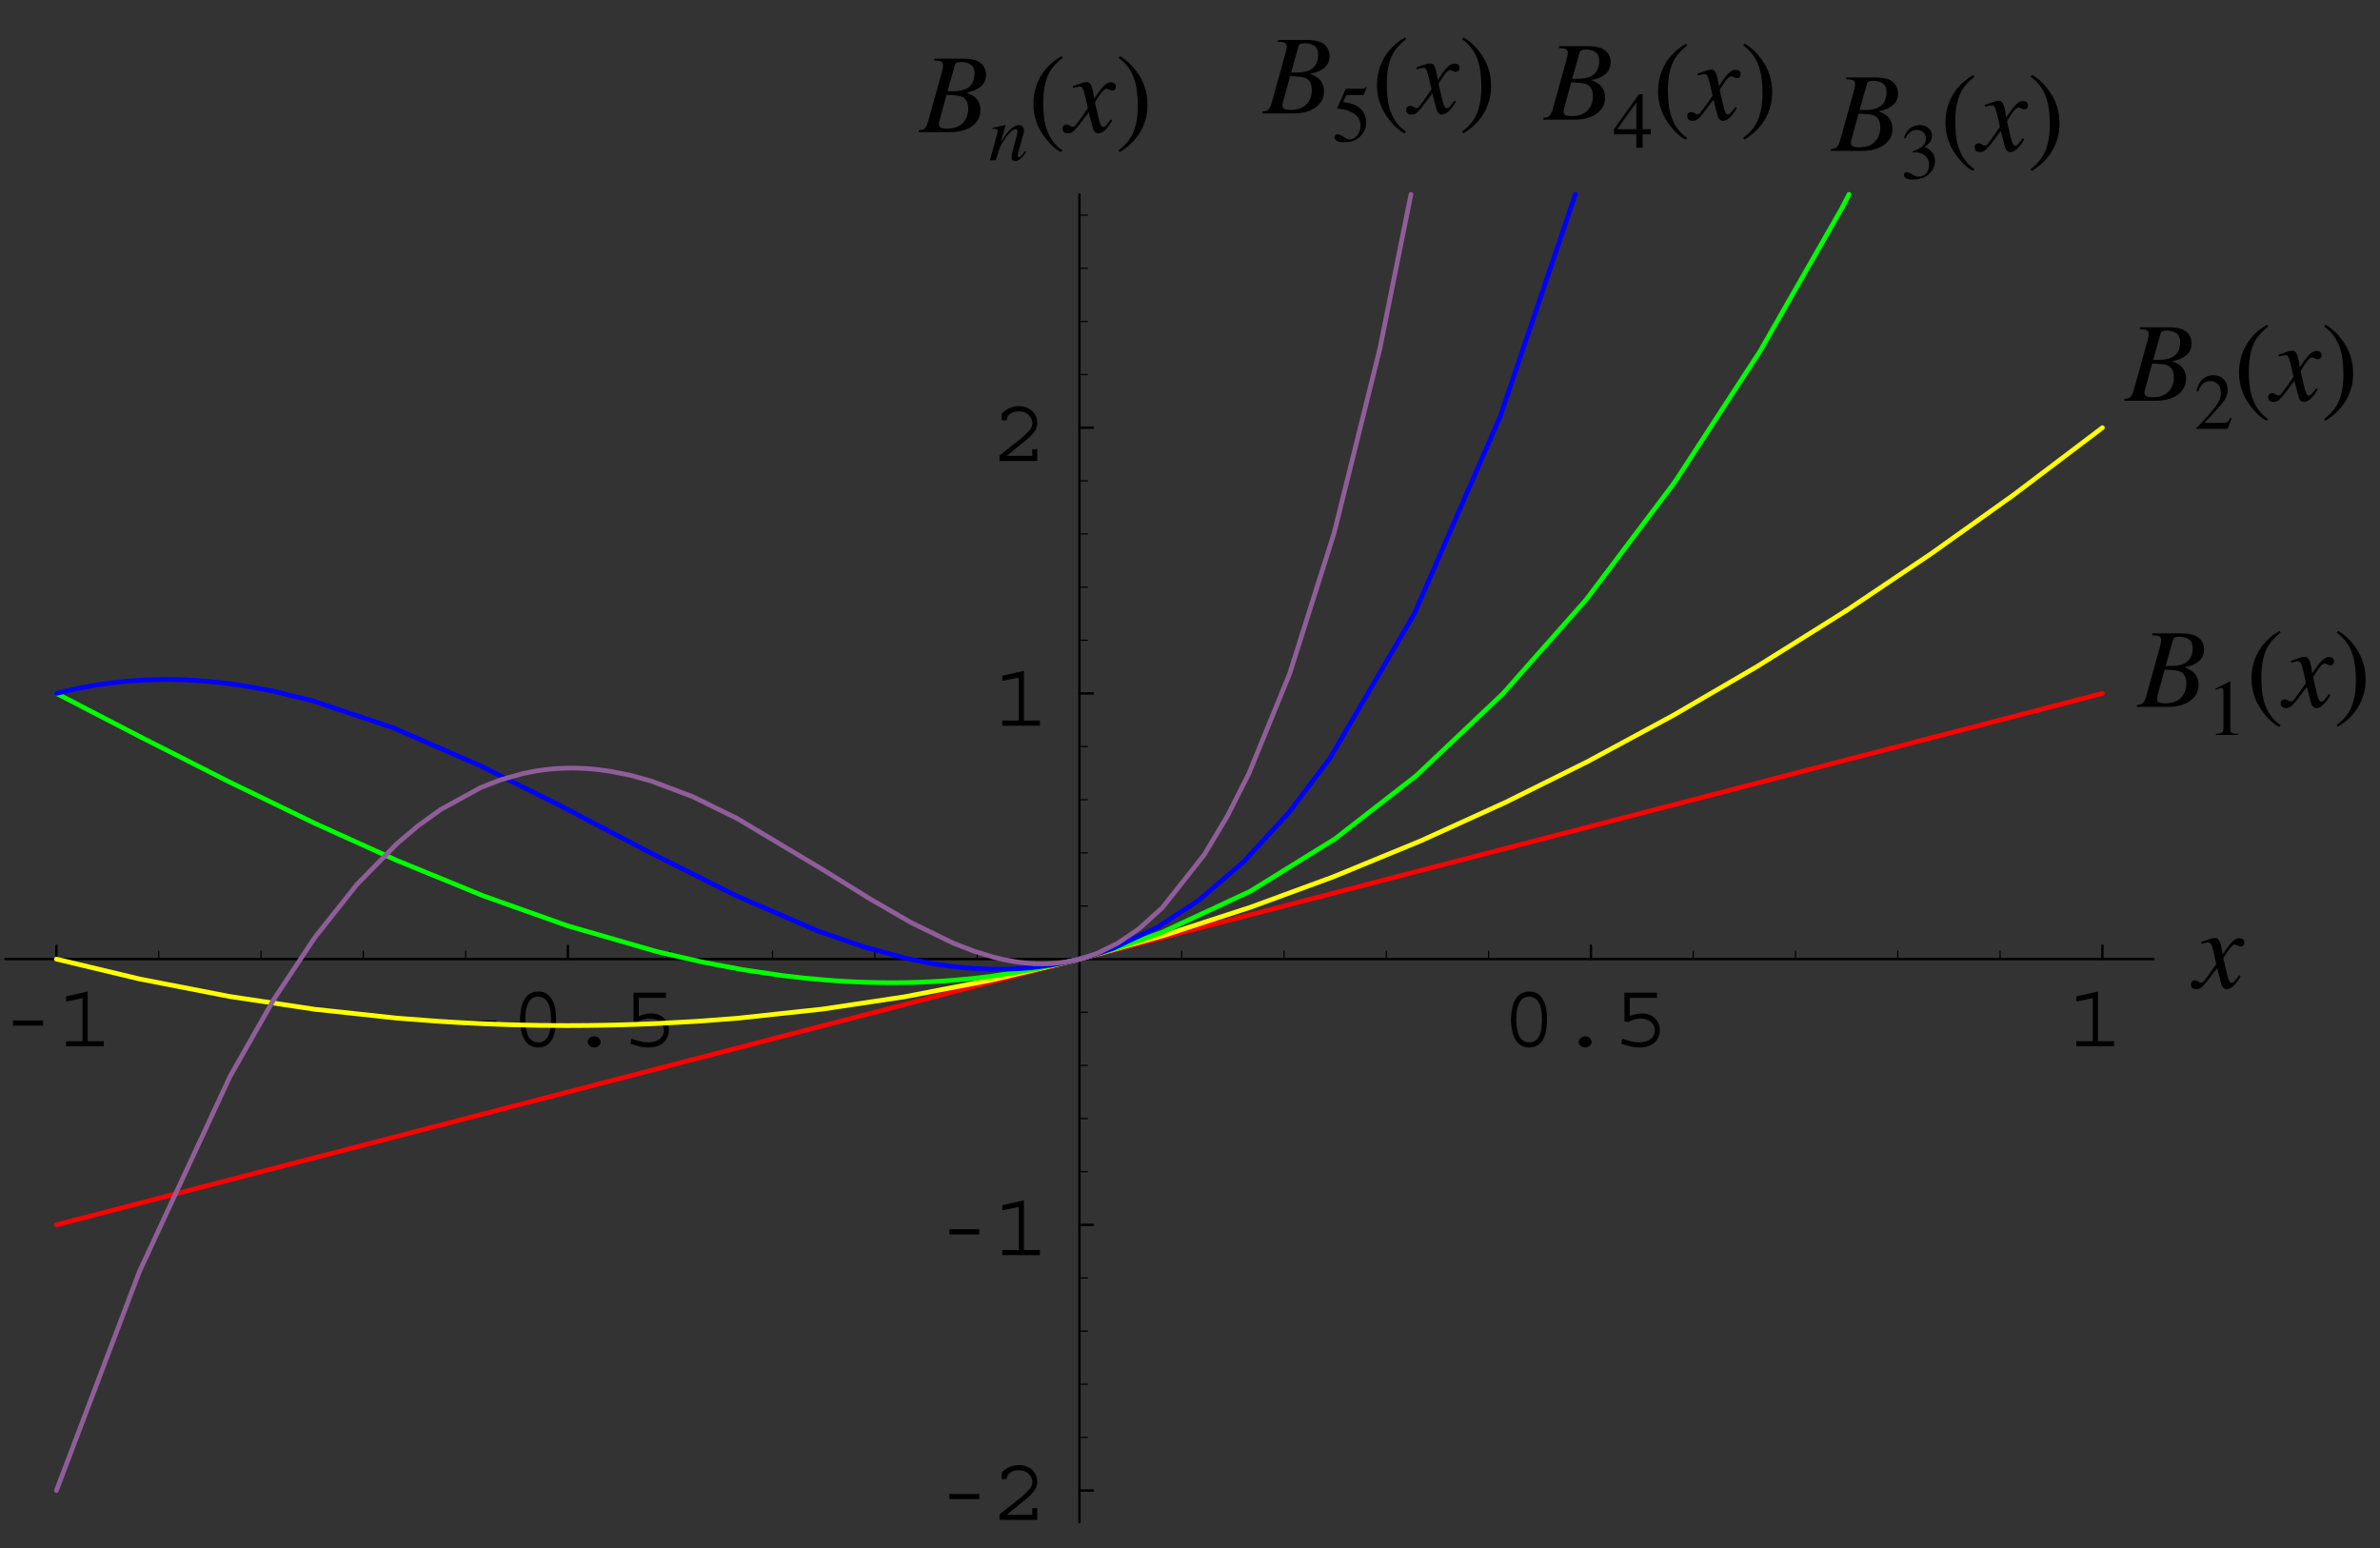 <?xml version="1.0" encoding="UTF-8"?>
<svg xmlns="http://www.w3.org/2000/svg" xmlns:xlink="http://www.w3.org/1999/xlink" width="253.06" height="164.59" viewBox="0 0 253.06 164.59">
<rect x="0" y="0" width="253.06" height="164.59" fill="#333333" stroke="none"/>
<defs>
<g>
<g id="glyph-0-0">
</g>
<g id="glyph-0-1">
<path d="M 4.578 -2.203 L 4.578 -2.75 L 1.391 -2.75 L 1.391 -2.203 Z M 4.578 -2.203 "/>
</g>
<g id="glyph-0-2">
<path d="M 5.047 0 L 5.047 -0.547 L 3.344 -0.547 L 3.344 -5.828 L 1.047 -5.312 L 1.047 -4.766 L 2.797 -5.125 L 2.797 -0.547 L 1.047 -0.547 L 1.047 0 Z M 5.047 0 "/>
</g>
<g id="glyph-0-3">
<path d="M 4.938 -2.969 C 4.938 -3.422 4.906 -4.312 4.516 -4.953 C 4.172 -5.547 3.734 -5.828 3.062 -5.828 C 2.859 -5.828 2.656 -5.797 2.484 -5.734 C 1.656 -5.5 1.297 -4.578 1.188 -3.766 C 1.141 -3.453 1.109 -3.016 1.109 -2.875 C 1.109 -1.922 1.312 0.125 3.031 0.125 C 4.875 0.125 4.938 -2.031 4.938 -2.969 Z M 4.406 -2.938 L 4.406 -2.844 C 4.406 -1.828 4.234 -0.422 3.062 -0.422 C 2.188 -0.422 1.906 -1.172 1.859 -1.422 C 1.734 -1.875 1.672 -2.375 1.672 -2.875 C 1.672 -4.016 1.938 -5.281 3.031 -5.281 C 3.469 -5.281 3.859 -5.047 4.062 -4.656 C 4.344 -4.141 4.391 -3.531 4.406 -2.938 Z M 4.406 -2.938 "/>
</g>
<g id="glyph-0-4">
<path d="M 3.703 -0.453 C 3.703 -0.766 3.422 -1.062 3.031 -1.062 C 2.656 -1.062 2.328 -0.797 2.328 -0.469 C 2.328 -0.172 2.625 0.125 3.047 0.125 C 3.359 0.125 3.703 -0.125 3.703 -0.453 Z M 3.703 -0.453 "/>
</g>
<g id="glyph-0-5">
<path d="M 4.984 -1.703 C 4.984 -2.641 4.312 -3.5 3.078 -3.5 C 2.609 -3.5 2.141 -3.375 1.781 -3.203 L 1.781 -5.156 L 4.672 -5.156 L 4.672 -5.703 L 1.219 -5.703 L 1.219 -2.656 L 1.609 -2.578 C 2.25 -2.953 2.766 -2.953 2.922 -2.953 C 3.906 -2.953 4.453 -2.328 4.453 -1.688 C 4.453 -0.969 3.844 -0.422 2.781 -0.422 C 2.156 -0.422 1.562 -0.609 1 -0.812 L 0.891 -0.266 C 1.5 -0.062 2.156 0.125 2.828 0.125 C 4.531 0.125 4.984 -1.031 4.984 -1.703 Z M 4.984 -1.703 "/>
</g>
<g id="glyph-0-6">
<path d="M 4.766 0 L 4.766 -1.25 L 4.234 -1.25 L 4.234 -0.547 L 1.531 -0.547 L 3.234 -1.938 C 4.297 -2.797 4.766 -3.281 4.766 -4.062 C 4.766 -4.359 4.688 -4.656 4.562 -4.891 C 4.203 -5.547 3.453 -5.828 2.844 -5.828 C 2.109 -5.828 1.469 -5.547 0.984 -5.031 L 0.984 -4.328 L 1.516 -4.328 C 1.516 -5 2.234 -5.281 2.797 -5.281 C 3.562 -5.281 4.234 -4.812 4.234 -4 C 4.234 -3.859 4.203 -3.719 4.141 -3.578 C 4.031 -3.25 3.234 -2.547 2.984 -2.344 L 0.75 -0.594 L 0.75 0 Z M 4.766 0 "/>
</g>
<g id="glyph-1-0">
<path d="M 9.172 0 L 9.172 -7.797 L -0.109 -7.797 L -0.109 0 Z M 0.969 -1.078 L 0.969 -6.719 L 8.094 -6.719 L 8.094 -1.078 Z M 0.969 -1.078 "/>
</g>
<g id="glyph-1-1">
<path d="M 2.953 -4.344 L 3.734 -7.109 C 3.766 -7.25 3.828 -7.328 3.922 -7.375 C 4 -7.422 4.188 -7.453 4.453 -7.453 C 4.859 -7.453 5.188 -7.344 5.438 -7.172 C 5.688 -6.984 5.828 -6.672 5.828 -6.234 C 5.828 -5.438 5.516 -4.906 4.938 -4.609 C 4.594 -4.438 4.109 -4.344 3.484 -4.344 Z M 2.875 -0.375 C 2.625 -0.375 2.453 -0.406 2.328 -0.438 C 2.125 -0.516 2.031 -0.656 2.031 -0.875 C 2.031 -0.938 2.047 -0.984 2.062 -1.047 C 2.062 -1.109 2.078 -1.188 2.109 -1.25 L 2.844 -3.953 C 3.688 -3.938 4.234 -3.875 4.5 -3.75 C 4.938 -3.562 5.156 -3.125 5.156 -2.484 C 5.156 -1.906 4.969 -1.406 4.609 -1 C 4.234 -0.578 3.656 -0.375 2.875 -0.375 Z M -0.109 0 L 3.203 0 C 4.203 0 5.016 -0.219 5.578 -0.656 C 6.172 -1.094 6.453 -1.656 6.453 -2.312 C 6.453 -2.875 6.281 -3.344 5.906 -3.688 C 5.688 -3.875 5.375 -4.047 4.969 -4.203 C 5.5 -4.312 5.922 -4.453 6.219 -4.656 C 6.766 -4.984 7.047 -5.469 7.047 -6.078 C 7.047 -6.797 6.703 -7.312 6.031 -7.609 C 5.625 -7.734 5.156 -7.812 4.641 -7.812 L 1.547 -7.812 L 1.547 -7.609 C 1.906 -7.609 2.156 -7.562 2.281 -7.5 C 2.422 -7.406 2.484 -7.281 2.484 -7.078 C 2.484 -7 2.469 -6.859 2.422 -6.688 C 2.406 -6.594 2.375 -6.5 2.344 -6.359 L 0.875 -1.078 C 0.766 -0.703 0.641 -0.469 0.469 -0.344 C 0.375 -0.266 0.172 -0.219 -0.109 -0.188 Z M -0.109 0 "/>
</g>
<g id="glyph-1-2">
<path d="M -0.328 -0.391 C -0.328 -0.281 -0.312 -0.172 -0.266 -0.094 C -0.172 0.062 0 0.125 0.25 0.125 C 0.438 0.125 0.594 0.078 0.719 -0.016 C 0.844 -0.094 1.031 -0.281 1.25 -0.547 L 2.453 -2.109 L 2.828 -0.688 C 2.875 -0.438 2.938 -0.25 3.016 -0.141 C 3.125 0.031 3.281 0.125 3.469 0.125 C 3.781 0.125 4.094 -0.078 4.438 -0.484 C 4.609 -0.688 4.797 -0.953 4.953 -1.25 L 4.797 -1.344 C 4.578 -1.047 4.406 -0.844 4.297 -0.734 C 4.203 -0.609 4.094 -0.547 3.984 -0.547 C 3.875 -0.547 3.766 -0.656 3.688 -0.859 C 3.625 -0.984 3.562 -1.219 3.484 -1.547 C 3.391 -1.906 3.328 -2.25 3.25 -2.562 C 3.172 -2.891 3.125 -3.078 3.125 -3.141 C 3.125 -3.203 3.297 -3.484 3.609 -3.938 C 3.922 -4.391 4.156 -4.609 4.344 -4.609 C 4.344 -4.609 4.391 -4.609 4.422 -4.594 C 4.453 -4.578 4.5 -4.562 4.547 -4.547 L 4.703 -4.484 C 4.75 -4.453 4.781 -4.453 4.812 -4.438 C 4.859 -4.422 4.906 -4.422 4.953 -4.422 C 5.062 -4.422 5.156 -4.453 5.234 -4.531 C 5.312 -4.609 5.344 -4.703 5.344 -4.844 C 5.344 -5.031 5.266 -5.156 5.109 -5.234 C 5.047 -5.266 4.938 -5.297 4.797 -5.297 C 4.656 -5.297 4.5 -5.25 4.344 -5.156 C 4.203 -5.062 4.031 -4.906 3.859 -4.703 C 3.656 -4.484 3.391 -4.094 3.031 -3.562 L 2.922 -4.234 C 2.828 -4.703 2.719 -5.016 2.594 -5.156 C 2.516 -5.266 2.391 -5.312 2.234 -5.312 C 2.125 -5.312 2.016 -5.297 1.859 -5.266 C 1.719 -5.219 1.562 -5.172 1.406 -5.109 L 0.75 -4.891 L 0.797 -4.703 C 0.922 -4.734 1.031 -4.75 1.141 -4.781 C 1.297 -4.812 1.406 -4.844 1.453 -4.844 C 1.609 -4.844 1.719 -4.797 1.781 -4.703 C 1.844 -4.609 1.906 -4.438 1.984 -4.156 C 2.062 -3.891 2.141 -3.562 2.219 -3.172 C 2.312 -2.781 2.359 -2.562 2.359 -2.547 C 1.859 -1.812 1.516 -1.344 1.375 -1.156 C 1.156 -0.859 1.031 -0.688 0.984 -0.641 C 0.922 -0.594 0.844 -0.578 0.75 -0.578 C 0.719 -0.578 0.688 -0.578 0.672 -0.578 C 0.641 -0.578 0.609 -0.594 0.578 -0.609 L 0.375 -0.734 C 0.328 -0.75 0.281 -0.781 0.234 -0.781 C 0.172 -0.797 0.141 -0.812 0.094 -0.812 C 0 -0.812 -0.094 -0.781 -0.188 -0.719 C -0.281 -0.656 -0.328 -0.547 -0.328 -0.391 Z M -0.328 -0.391 "/>
</g>
<g id="glyph-2-0">
<path d="M 5.938 0 L 5.938 -5.609 L 0.141 -5.609 L 0.141 0 Z M 0.906 -0.766 L 0.906 -4.844 L 5.172 -4.844 L 5.172 -0.766 Z M 0.906 -0.766 "/>
</g>
<g id="glyph-2-1">
<path d="M 2.5 -5.688 L 2.453 -5.688 L 0.938 -4.906 L 0.938 -4.797 C 1.047 -4.828 1.141 -4.875 1.266 -4.922 C 1.375 -4.969 1.469 -4.984 1.547 -4.984 C 1.656 -4.984 1.719 -4.953 1.75 -4.875 C 1.781 -4.812 1.797 -4.703 1.797 -4.578 L 1.797 -0.75 C 1.797 -0.5 1.75 -0.344 1.656 -0.266 C 1.547 -0.188 1.328 -0.141 1 -0.125 L 1 0 L 3.328 0 L 3.328 -0.125 C 3.016 -0.125 2.797 -0.156 2.688 -0.219 C 2.578 -0.281 2.531 -0.422 2.531 -0.625 L 2.531 -5.609 C 2.531 -5.625 2.531 -5.656 2.531 -5.656 C 2.531 -5.656 2.516 -5.672 2.5 -5.688 Z M 2.5 -5.688 "/>
</g>
<g id="glyph-2-2">
<path d="M 0.25 0 L 3.562 0 L 4.016 -1.156 L 3.906 -1.203 C 3.766 -0.953 3.656 -0.797 3.547 -0.734 C 3.438 -0.672 3.25 -0.641 2.984 -0.641 L 1.094 -0.641 C 2.125 -1.703 2.797 -2.453 3.109 -2.875 C 3.438 -3.297 3.578 -3.734 3.578 -4.188 C 3.578 -4.609 3.438 -4.969 3.156 -5.266 C 2.859 -5.562 2.484 -5.703 2.031 -5.703 C 1.641 -5.703 1.281 -5.578 0.969 -5.328 C 0.641 -5.078 0.391 -4.641 0.266 -4 L 0.438 -3.969 C 0.562 -4.281 0.688 -4.516 0.812 -4.672 C 1.047 -4.953 1.344 -5.078 1.734 -5.078 C 2.031 -5.078 2.297 -4.969 2.516 -4.766 C 2.734 -4.547 2.844 -4.234 2.844 -3.828 C 2.844 -3.359 2.672 -2.891 2.297 -2.391 C 1.953 -1.906 1.266 -1.141 0.25 -0.094 Z M 0.25 0 "/>
</g>
<g id="glyph-2-3">
<path d="M 0.656 -0.719 C 0.547 -0.719 0.469 -0.688 0.438 -0.625 C 0.391 -0.562 0.359 -0.484 0.359 -0.422 C 0.359 -0.297 0.438 -0.188 0.562 -0.094 C 0.703 0.016 0.953 0.062 1.281 0.062 C 2.047 0.062 2.641 -0.141 3.047 -0.547 C 3.469 -0.938 3.672 -1.391 3.672 -1.922 C 3.672 -2.359 3.516 -2.734 3.203 -3.016 C 3.047 -3.172 2.844 -3.297 2.578 -3.406 C 2.797 -3.578 2.969 -3.703 3.078 -3.844 C 3.266 -4.062 3.359 -4.312 3.359 -4.578 C 3.359 -4.891 3.25 -5.156 3.016 -5.391 C 2.781 -5.609 2.453 -5.734 2.047 -5.734 C 1.641 -5.734 1.297 -5.609 0.984 -5.359 C 0.688 -5.109 0.484 -4.766 0.375 -4.359 L 0.516 -4.312 C 0.656 -4.578 0.781 -4.766 0.922 -4.875 C 1.141 -5.109 1.422 -5.219 1.719 -5.219 C 1.969 -5.219 2.203 -5.141 2.406 -4.984 C 2.594 -4.828 2.703 -4.594 2.703 -4.297 C 2.703 -3.953 2.578 -3.688 2.328 -3.469 C 2.062 -3.266 1.719 -3.078 1.281 -2.922 L 1.281 -2.812 C 1.328 -2.812 1.375 -2.828 1.406 -2.828 C 1.438 -2.828 1.469 -2.828 1.5 -2.828 C 2.125 -2.828 2.562 -2.641 2.812 -2.266 C 2.969 -2.047 3.047 -1.781 3.047 -1.484 C 3.047 -1.172 2.953 -0.891 2.766 -0.641 C 2.562 -0.375 2.281 -0.25 1.891 -0.25 C 1.719 -0.25 1.5 -0.328 1.25 -0.484 C 1 -0.641 0.797 -0.719 0.656 -0.719 Z M 0.656 -0.719 "/>
</g>
<g id="glyph-2-4">
<path d="M 2.469 -1.969 L 0.438 -1.969 L 2.469 -4.812 Z M 0.094 -1.969 L 0.094 -1.422 L 2.469 -1.422 L 2.469 0 L 3.141 0 L 3.141 -1.422 L 4 -1.422 L 4 -1.969 L 3.141 -1.969 L 3.141 -5.688 L 2.734 -5.688 Z M 0.094 -1.969 "/>
</g>
<g id="glyph-2-5">
<path d="M 0.641 -0.766 C 0.516 -0.766 0.422 -0.734 0.359 -0.672 C 0.312 -0.609 0.266 -0.531 0.266 -0.453 C 0.266 -0.234 0.406 -0.078 0.688 0.016 C 0.844 0.062 1.062 0.078 1.344 0.078 C 2 0.078 2.562 -0.125 2.984 -0.531 C 3.422 -0.938 3.641 -1.438 3.641 -2.047 C 3.641 -2.328 3.594 -2.578 3.484 -2.812 C 3.391 -3.062 3.234 -3.281 3.047 -3.484 C 2.797 -3.703 2.516 -3.875 2.172 -3.984 C 1.969 -4.062 1.641 -4.125 1.172 -4.203 L 1.531 -4.938 L 3.141 -4.938 C 3.188 -4.938 3.25 -4.953 3.297 -4.953 C 3.344 -4.953 3.375 -4.969 3.391 -5 L 3.703 -5.766 L 3.641 -5.828 C 3.562 -5.734 3.5 -5.688 3.453 -5.656 C 3.391 -5.625 3.328 -5.609 3.25 -5.609 L 1.469 -5.609 L 0.578 -3.625 C 0.562 -3.609 0.562 -3.594 0.562 -3.578 C 0.547 -3.562 0.547 -3.547 0.547 -3.516 C 0.562 -3.5 0.578 -3.484 0.594 -3.484 C 0.625 -3.469 0.656 -3.469 0.719 -3.469 C 1.078 -3.469 1.469 -3.391 1.891 -3.203 C 2.656 -2.891 3.031 -2.391 3.031 -1.672 C 3.031 -1.266 2.906 -0.922 2.672 -0.641 C 2.438 -0.359 2.156 -0.219 1.844 -0.219 C 1.703 -0.219 1.5 -0.312 1.25 -0.484 C 1 -0.672 0.797 -0.766 0.641 -0.766 Z M 0.641 -0.766 "/>
</g>
<g id="glyph-3-0">
<path d="M 8.375 0 L 8.375 -7.922 L 0.188 -7.922 L 0.188 0 Z M 1.281 -1.094 L 1.281 -6.844 L 7.297 -6.844 L 7.297 -1.094 Z M 1.281 -1.094 "/>
</g>
<g id="glyph-3-1">
<path d="M 0.547 -3 C 0.547 -1.594 1.016 -0.328 1.938 0.781 C 2.484 1.453 3 1.906 3.484 2.125 L 3.641 1.938 C 2.766 1.359 2.172 0.5 1.859 -0.641 C 1.672 -1.297 1.594 -2.141 1.594 -3.156 C 1.594 -4.516 1.828 -5.625 2.297 -6.438 C 2.562 -6.906 3.016 -7.391 3.641 -7.891 L 3.531 -8.078 C 2.844 -7.703 2.266 -7.203 1.75 -6.578 C 0.953 -5.547 0.547 -4.344 0.547 -3 Z M 0.547 -3 "/>
</g>
<g id="glyph-3-2">
<path d="M 3.391 -2.938 C 3.391 -4.266 2.984 -5.469 2.172 -6.531 C 1.656 -7.219 1.078 -7.734 0.469 -8.078 L 0.312 -7.891 C 1.141 -7.312 1.703 -6.531 2.016 -5.531 C 2.25 -4.812 2.359 -3.906 2.359 -2.797 C 2.359 -1.406 2.109 -0.297 1.625 0.531 C 1.344 1.016 0.906 1.484 0.312 1.938 L 0.422 2.125 C 0.641 2.016 0.938 1.812 1.266 1.547 C 1.781 1.109 2.203 0.656 2.5 0.172 C 2.797 -0.281 3.016 -0.781 3.172 -1.297 C 3.328 -1.812 3.391 -2.359 3.391 -2.938 Z M 3.391 -2.938 "/>
</g>
<g id="glyph-4-0">
<path d="M 6.5 0 L 6.5 -5.516 L -0.078 -5.516 L -0.078 0 Z M 0.688 -0.766 L 0.688 -4.766 L 5.734 -4.766 L 5.734 -0.766 Z M 0.688 -0.766 "/>
</g>
<g id="glyph-4-1">
<path d="M 0.781 0 C 0.969 -0.594 1.094 -1.016 1.172 -1.25 C 1.266 -1.469 1.375 -1.703 1.531 -1.938 C 1.719 -2.25 1.906 -2.516 2.094 -2.734 C 2.406 -3.109 2.672 -3.297 2.875 -3.297 C 2.969 -3.297 3.016 -3.266 3.047 -3.219 C 3.078 -3.172 3.094 -3.109 3.094 -3.047 C 3.094 -3.016 3.094 -2.969 3.078 -2.891 C 3.078 -2.828 3.062 -2.75 3.016 -2.641 L 2.484 -0.625 C 2.484 -0.578 2.469 -0.547 2.469 -0.484 C 2.453 -0.438 2.453 -0.375 2.453 -0.344 C 2.453 -0.172 2.5 -0.062 2.578 0 C 2.672 0.062 2.766 0.094 2.859 0.094 C 3.062 0.094 3.266 -0.016 3.484 -0.234 C 3.625 -0.359 3.797 -0.578 4.016 -0.875 L 3.906 -0.984 C 3.703 -0.719 3.562 -0.531 3.469 -0.453 C 3.375 -0.359 3.297 -0.328 3.234 -0.328 C 3.188 -0.328 3.156 -0.344 3.141 -0.375 C 3.109 -0.406 3.109 -0.438 3.109 -0.484 C 3.109 -0.516 3.109 -0.547 3.125 -0.609 C 3.141 -0.672 3.156 -0.719 3.156 -0.766 L 3.703 -2.734 C 3.719 -2.812 3.75 -2.891 3.766 -2.969 C 3.781 -3.047 3.781 -3.109 3.781 -3.172 C 3.781 -3.406 3.688 -3.578 3.516 -3.672 C 3.438 -3.703 3.344 -3.734 3.203 -3.734 C 2.891 -3.734 2.547 -3.516 2.141 -3.078 C 1.906 -2.812 1.625 -2.438 1.297 -1.922 L 1.828 -3.703 C 1.828 -3.703 1.812 -3.719 1.797 -3.734 L 1.062 -3.578 C 0.969 -3.562 0.891 -3.547 0.828 -3.516 C 0.75 -3.516 0.625 -3.484 0.453 -3.469 L 0.453 -3.328 C 0.484 -3.344 0.516 -3.344 0.547 -3.344 C 0.578 -3.344 0.609 -3.344 0.641 -3.344 C 0.781 -3.344 0.859 -3.328 0.922 -3.281 C 0.953 -3.234 0.984 -3.172 0.984 -3.094 C 0.984 -3.047 0.969 -2.984 0.969 -2.953 C 0.953 -2.891 0.922 -2.766 0.859 -2.547 L 0.156 0 Z M 0.781 0 "/>
</g>
</g>
</defs>
<path fill="none" stroke-width="2.5" stroke-linecap="round" stroke-linejoin="round" stroke="rgb(0%, 0%, 0%)" stroke-opacity="1" stroke-miterlimit="10" d="M 59.988 621.04 L 59.988 635.272 " transform="matrix(0.1, 0, 0, -0.1, -0, 164.081)"/>
<g fill="rgb(0%, 0%, 0%)" fill-opacity="1">
<use xlink:href="#glyph-0-1" x="-0" y="111.25"/>
<use xlink:href="#glyph-0-2" x="5.978" y="111.25"/>
</g>
<path fill="none" stroke-width="2.5" stroke-linecap="round" stroke-linejoin="round" stroke="rgb(0%, 0%, 0%)" stroke-opacity="1" stroke-miterlimit="10" d="M 603.836 621.04 L 603.836 635.272 " transform="matrix(0.1, 0, 0, -0.1, -0, 164.081)"/>
<g fill="rgb(0%, 0%, 0%)" fill-opacity="1">
<use xlink:href="#glyph-0-1" x="48.206" y="111.25"/>
<use xlink:href="#glyph-0-3" x="54.184" y="111.25"/>
<use xlink:href="#glyph-0-4" x="60.161" y="111.25"/>
<use xlink:href="#glyph-0-5" x="66.139" y="111.25"/>
</g>
<path fill="none" stroke-width="2.5" stroke-linecap="round" stroke-linejoin="round" stroke="rgb(0%, 0%, 0%)" stroke-opacity="1" stroke-miterlimit="10" d="M 1691.612 621.04 L 1691.612 635.272 " transform="matrix(0.1, 0, 0, -0.1, -0, 164.081)"/>
<g fill="rgb(0%, 0%, 0%)" fill-opacity="1">
<use xlink:href="#glyph-0-3" x="159.551" y="111.25"/>
<use xlink:href="#glyph-0-4" x="165.529" y="111.25"/>
<use xlink:href="#glyph-0-5" x="171.507" y="111.25"/>
</g>
<path fill="none" stroke-width="2.5" stroke-linecap="round" stroke-linejoin="round" stroke="rgb(0%, 0%, 0%)" stroke-opacity="1" stroke-miterlimit="10" d="M 2235.421 621.04 L 2235.421 635.272 " transform="matrix(0.1, 0, 0, -0.1, -0, 164.081)"/>
<g fill="rgb(0%, 0%, 0%)" fill-opacity="1">
<use xlink:href="#glyph-0-2" x="219.728" y="111.25"/>
</g>
<path fill="none" stroke-width="1.25" stroke-linecap="round" stroke-linejoin="round" stroke="rgb(0%, 0%, 0%)" stroke-opacity="1" stroke-miterlimit="10" d="M 168.789 621.04 L 168.789 629.587 " transform="matrix(0.1, 0, 0, -0.1, -0, 164.081)"/>
<path fill="none" stroke-width="1.25" stroke-linecap="round" stroke-linejoin="round" stroke="rgb(0%, 0%, 0%)" stroke-opacity="1" stroke-miterlimit="10" d="M 277.551 621.04 L 277.551 629.587 " transform="matrix(0.1, 0, 0, -0.1, -0, 164.081)"/>
<path fill="none" stroke-width="1.25" stroke-linecap="round" stroke-linejoin="round" stroke="rgb(0%, 0%, 0%)" stroke-opacity="1" stroke-miterlimit="10" d="M 386.312 621.04 L 386.312 629.587 " transform="matrix(0.1, 0, 0, -0.1, -0, 164.081)"/>
<path fill="none" stroke-width="1.25" stroke-linecap="round" stroke-linejoin="round" stroke="rgb(0%, 0%, 0%)" stroke-opacity="1" stroke-miterlimit="10" d="M 495.114 621.04 L 495.114 629.587 " transform="matrix(0.1, 0, 0, -0.1, -0, 164.081)"/>
<path fill="none" stroke-width="1.25" stroke-linecap="round" stroke-linejoin="round" stroke="rgb(0%, 0%, 0%)" stroke-opacity="1" stroke-miterlimit="10" d="M 712.598 621.04 L 712.598 629.587 " transform="matrix(0.1, 0, 0, -0.1, -0, 164.081)"/>
<path fill="none" stroke-width="1.25" stroke-linecap="round" stroke-linejoin="round" stroke="rgb(0%, 0%, 0%)" stroke-opacity="1" stroke-miterlimit="10" d="M 821.399 621.04 L 821.399 629.587 " transform="matrix(0.1, 0, 0, -0.1, -0, 164.081)"/>
<path fill="none" stroke-width="1.25" stroke-linecap="round" stroke-linejoin="round" stroke="rgb(0%, 0%, 0%)" stroke-opacity="1" stroke-miterlimit="10" d="M 930.161 621.04 L 930.161 629.587 " transform="matrix(0.1, 0, 0, -0.1, -0, 164.081)"/>
<path fill="none" stroke-width="1.25" stroke-linecap="round" stroke-linejoin="round" stroke="rgb(0%, 0%, 0%)" stroke-opacity="1" stroke-miterlimit="10" d="M 1038.962 621.04 L 1038.962 629.587 " transform="matrix(0.1, 0, 0, -0.1, -0, 164.081)"/>
<path fill="none" stroke-width="1.25" stroke-linecap="round" stroke-linejoin="round" stroke="rgb(0%, 0%, 0%)" stroke-opacity="1" stroke-miterlimit="10" d="M 1256.486 621.04 L 1256.486 629.587 " transform="matrix(0.1, 0, 0, -0.1, -0, 164.081)"/>
<path fill="none" stroke-width="1.25" stroke-linecap="round" stroke-linejoin="round" stroke="rgb(0%, 0%, 0%)" stroke-opacity="1" stroke-miterlimit="10" d="M 1365.287 621.04 L 1365.287 629.587 " transform="matrix(0.1, 0, 0, -0.1, -0, 164.081)"/>
<path fill="none" stroke-width="1.25" stroke-linecap="round" stroke-linejoin="round" stroke="rgb(0%, 0%, 0%)" stroke-opacity="1" stroke-miterlimit="10" d="M 1474.049 621.04 L 1474.049 629.587 " transform="matrix(0.1, 0, 0, -0.1, -0, 164.081)"/>
<path fill="none" stroke-width="1.25" stroke-linecap="round" stroke-linejoin="round" stroke="rgb(0%, 0%, 0%)" stroke-opacity="1" stroke-miterlimit="10" d="M 1582.811 621.04 L 1582.811 629.587 " transform="matrix(0.1, 0, 0, -0.1, -0, 164.081)"/>
<path fill="none" stroke-width="1.25" stroke-linecap="round" stroke-linejoin="round" stroke="rgb(0%, 0%, 0%)" stroke-opacity="1" stroke-miterlimit="10" d="M 1800.335 621.04 L 1800.335 629.587 " transform="matrix(0.1, 0, 0, -0.1, -0, 164.081)"/>
<path fill="none" stroke-width="1.25" stroke-linecap="round" stroke-linejoin="round" stroke="rgb(0%, 0%, 0%)" stroke-opacity="1" stroke-miterlimit="10" d="M 1909.136 621.04 L 1909.136 629.587 " transform="matrix(0.1, 0, 0, -0.1, -0, 164.081)"/>
<path fill="none" stroke-width="1.25" stroke-linecap="round" stroke-linejoin="round" stroke="rgb(0%, 0%, 0%)" stroke-opacity="1" stroke-miterlimit="10" d="M 2017.897 621.04 L 2017.897 629.587 " transform="matrix(0.1, 0, 0, -0.1, -0, 164.081)"/>
<path fill="none" stroke-width="1.25" stroke-linecap="round" stroke-linejoin="round" stroke="rgb(0%, 0%, 0%)" stroke-opacity="1" stroke-miterlimit="10" d="M 2126.659 621.04 L 2126.659 629.587 " transform="matrix(0.1, 0, 0, -0.1, -0, 164.081)"/>
<path fill="none" stroke-width="2.5" stroke-linecap="round" stroke-linejoin="round" stroke="rgb(0%, 0%, 0%)" stroke-opacity="1" stroke-miterlimit="10" d="M 5.607 621.04 L 2289.841 621.04 " transform="matrix(0.1, 0, 0, -0.1, -0, 164.081)"/>
<path fill="none" stroke-width="2.5" stroke-linecap="round" stroke-linejoin="round" stroke="rgb(0%, 0%, 0%)" stroke-opacity="1" stroke-miterlimit="10" d="M 1147.724 56.019 L 1161.996 56.019 " transform="matrix(0.1, 0, 0, -0.1, -0, 164.081)"/>
<g fill="rgb(0%, 0%, 0%)" fill-opacity="1">
<use xlink:href="#glyph-0-1" x="99.547" y="161.599"/>
<use xlink:href="#glyph-0-6" x="105.525" y="161.599"/>
</g>
<path fill="none" stroke-width="2.5" stroke-linecap="round" stroke-linejoin="round" stroke="rgb(0%, 0%, 0%)" stroke-opacity="1" stroke-miterlimit="10" d="M 1147.724 338.51 L 1161.996 338.51 " transform="matrix(0.1, 0, 0, -0.1, -0, 164.081)"/>
<g fill="rgb(0%, 0%, 0%)" fill-opacity="1">
<use xlink:href="#glyph-0-1" x="99.547" y="133.453"/>
<use xlink:href="#glyph-0-2" x="105.525" y="133.453"/>
</g>
<path fill="none" stroke-width="2.5" stroke-linecap="round" stroke-linejoin="round" stroke="rgb(0%, 0%, 0%)" stroke-opacity="1" stroke-miterlimit="10" d="M 1147.724 903.531 L 1161.996 903.531 " transform="matrix(0.1, 0, 0, -0.1, -0, 164.081)"/>
<g fill="rgb(0%, 0%, 0%)" fill-opacity="1">
<use xlink:href="#glyph-0-2" x="105.525" y="77.16"/>
</g>
<path fill="none" stroke-width="2.5" stroke-linecap="round" stroke-linejoin="round" stroke="rgb(0%, 0%, 0%)" stroke-opacity="1" stroke-miterlimit="10" d="M 1147.724 1186.061 L 1161.996 1186.061 " transform="matrix(0.1, 0, 0, -0.1, -0, 164.081)"/>
<g fill="rgb(0%, 0%, 0%)" fill-opacity="1">
<use xlink:href="#glyph-0-6" x="105.525" y="49.014"/>
</g>
<path fill="none" stroke-width="1.25" stroke-linecap="round" stroke-linejoin="round" stroke="rgb(0%, 0%, 0%)" stroke-opacity="1" stroke-miterlimit="10" d="M 1147.724 112.517 L 1156.271 112.517 " transform="matrix(0.1, 0, 0, -0.1, -0, 164.081)"/>
<path fill="none" stroke-width="1.25" stroke-linecap="round" stroke-linejoin="round" stroke="rgb(0%, 0%, 0%)" stroke-opacity="1" stroke-miterlimit="10" d="M 1147.724 169.016 L 1156.271 169.016 " transform="matrix(0.1, 0, 0, -0.1, -0, 164.081)"/>
<path fill="none" stroke-width="1.25" stroke-linecap="round" stroke-linejoin="round" stroke="rgb(0%, 0%, 0%)" stroke-opacity="1" stroke-miterlimit="10" d="M 1147.724 225.514 L 1156.271 225.514 " transform="matrix(0.1, 0, 0, -0.1, -0, 164.081)"/>
<path fill="none" stroke-width="1.25" stroke-linecap="round" stroke-linejoin="round" stroke="rgb(0%, 0%, 0%)" stroke-opacity="1" stroke-miterlimit="10" d="M 1147.724 282.012 L 1156.271 282.012 " transform="matrix(0.1, 0, 0, -0.1, -0, 164.081)"/>
<path fill="none" stroke-width="1.25" stroke-linecap="round" stroke-linejoin="round" stroke="rgb(0%, 0%, 0%)" stroke-opacity="1" stroke-miterlimit="10" d="M 1147.724 395.008 L 1156.271 395.008 " transform="matrix(0.1, 0, 0, -0.1, -0, 164.081)"/>
<path fill="none" stroke-width="1.25" stroke-linecap="round" stroke-linejoin="round" stroke="rgb(0%, 0%, 0%)" stroke-opacity="1" stroke-miterlimit="10" d="M 1147.724 451.546 L 1156.271 451.546 " transform="matrix(0.1, 0, 0, -0.1, -0, 164.081)"/>
<path fill="none" stroke-width="1.25" stroke-linecap="round" stroke-linejoin="round" stroke="rgb(0%, 0%, 0%)" stroke-opacity="1" stroke-miterlimit="10" d="M 1147.724 508.005 L 1156.271 508.005 " transform="matrix(0.1, 0, 0, -0.1, -0, 164.081)"/>
<path fill="none" stroke-width="1.25" stroke-linecap="round" stroke-linejoin="round" stroke="rgb(0%, 0%, 0%)" stroke-opacity="1" stroke-miterlimit="10" d="M 1147.724 564.542 L 1156.271 564.542 " transform="matrix(0.1, 0, 0, -0.1, -0, 164.081)"/>
<path fill="none" stroke-width="1.25" stroke-linecap="round" stroke-linejoin="round" stroke="rgb(0%, 0%, 0%)" stroke-opacity="1" stroke-miterlimit="10" d="M 1147.724 677.538 L 1156.271 677.538 " transform="matrix(0.1, 0, 0, -0.1, -0, 164.081)"/>
<path fill="none" stroke-width="1.25" stroke-linecap="round" stroke-linejoin="round" stroke="rgb(0%, 0%, 0%)" stroke-opacity="1" stroke-miterlimit="10" d="M 1147.724 734.036 L 1156.271 734.036 " transform="matrix(0.1, 0, 0, -0.1, -0, 164.081)"/>
<path fill="none" stroke-width="1.25" stroke-linecap="round" stroke-linejoin="round" stroke="rgb(0%, 0%, 0%)" stroke-opacity="1" stroke-miterlimit="10" d="M 1147.724 790.534 L 1156.271 790.534 " transform="matrix(0.1, 0, 0, -0.1, -0, 164.081)"/>
<path fill="none" stroke-width="1.25" stroke-linecap="round" stroke-linejoin="round" stroke="rgb(0%, 0%, 0%)" stroke-opacity="1" stroke-miterlimit="10" d="M 1147.724 847.033 L 1156.271 847.033 " transform="matrix(0.1, 0, 0, -0.1, -0, 164.081)"/>
<path fill="none" stroke-width="1.25" stroke-linecap="round" stroke-linejoin="round" stroke="rgb(0%, 0%, 0%)" stroke-opacity="1" stroke-miterlimit="10" d="M 1147.724 960.068 L 1156.271 960.068 " transform="matrix(0.1, 0, 0, -0.1, -0, 164.081)"/>
<path fill="none" stroke-width="1.25" stroke-linecap="round" stroke-linejoin="round" stroke="rgb(0%, 0%, 0%)" stroke-opacity="1" stroke-miterlimit="10" d="M 1147.724 1016.527 L 1156.271 1016.527 " transform="matrix(0.1, 0, 0, -0.1, -0, 164.081)"/>
<path fill="none" stroke-width="1.25" stroke-linecap="round" stroke-linejoin="round" stroke="rgb(0%, 0%, 0%)" stroke-opacity="1" stroke-miterlimit="10" d="M 1147.724 1073.064 L 1156.271 1073.064 " transform="matrix(0.1, 0, 0, -0.1, -0, 164.081)"/>
<path fill="none" stroke-width="1.25" stroke-linecap="round" stroke-linejoin="round" stroke="rgb(0%, 0%, 0%)" stroke-opacity="1" stroke-miterlimit="10" d="M 1147.724 1129.523 L 1156.271 1129.523 " transform="matrix(0.1, 0, 0, -0.1, -0, 164.081)"/>
<path fill="none" stroke-width="1.25" stroke-linecap="round" stroke-linejoin="round" stroke="rgb(0%, 0%, 0%)" stroke-opacity="1" stroke-miterlimit="10" d="M 1147.724 1242.559 L 1156.271 1242.559 " transform="matrix(0.1, 0, 0, -0.1, -0, 164.081)"/>
<path fill="none" stroke-width="1.25" stroke-linecap="round" stroke-linejoin="round" stroke="rgb(0%, 0%, 0%)" stroke-opacity="1" stroke-miterlimit="10" d="M 1147.724 1299.057 L 1156.271 1299.057 " transform="matrix(0.1, 0, 0, -0.1, -0, 164.081)"/>
<path fill="none" stroke-width="1.25" stroke-linecap="round" stroke-linejoin="round" stroke="rgb(0%, 0%, 0%)" stroke-opacity="1" stroke-miterlimit="10" d="M 1147.724 1355.555 L 1156.271 1355.555 " transform="matrix(0.1, 0, 0, -0.1, -0, 164.081)"/>
<path fill="none" stroke-width="1.25" stroke-linecap="round" stroke-linejoin="round" stroke="rgb(0%, 0%, 0%)" stroke-opacity="1" stroke-miterlimit="10" d="M 1147.724 1412.053 L 1156.271 1412.053 " transform="matrix(0.1, 0, 0, -0.1, -0, 164.081)"/>
<path fill="none" stroke-width="2.5" stroke-linecap="round" stroke-linejoin="round" stroke="rgb(0%, 0%, 0%)" stroke-opacity="1" stroke-miterlimit="10" d="M 1147.724 22.379 L 1147.724 1434.127 " transform="matrix(0.1, 0, 0, -0.1, -0, 164.081)"/>
<path fill="none" stroke-width="5" stroke-linecap="round" stroke-linejoin="round" stroke="rgb(100%, 0%, 0%)" stroke-opacity="1" stroke-miterlimit="10" d="M 59.988 338.51 L 148.244 361.447 L 244.499 386.422 L 334.872 409.907 L 421.835 432.491 L 514.364 456.525 L 603.405 479.657 L 698.091 504.241 L 789.327 527.922 L 877.035 550.702 L 970.388 574.971 L 1060.291 598.339 L 1146.705 620.766 L 1238.725 644.643 L 1327.295 667.658 L 1421.472 692.123 L 1512.159 715.687 L 1599.396 738.349 L 1692.239 762.462 L 1781.633 785.673 L 1876.593 810.334 L 1968.104 834.133 L 2056.164 856.991 L 2149.831 881.3 L 2235.421 903.531 " transform="matrix(0.1, 0, 0, -0.1, -0, 164.081)"/>
<path fill="none" stroke-width="5" stroke-linecap="round" stroke-linejoin="round" stroke="rgb(100%, 100%, 0%)" stroke-opacity="1" stroke-miterlimit="10" d="M 59.988 621.04 L 148.244 599.946 L 244.499 581.244 L 334.872 567.679 L 421.835 558.308 L 466.531 554.897 L 491.389 553.407 L 514.364 552.309 L 537.693 551.447 L 550.004 551.094 L 563.021 550.819 L 568.471 550.702 L 574.313 550.584 L 579.371 550.545 L 584.899 550.506 L 588.232 550.466 L 591.368 550.427 L 597.485 550.427 L 599.131 550.388 L 606.189 550.388 L 609.012 550.427 L 614.854 550.427 L 620.343 550.466 L 625.361 550.506 L 630.654 550.584 L 641.711 550.741 L 653.865 550.976 L 675.469 551.643 L 695.739 552.427 L 741.847 554.936 L 784.113 558.151 L 874.643 567.914 L 961.684 580.97 L 1054.332 598.888 L 1143.529 619.942 L 1238.333 646.525 L 1329.647 676.205 L 1417.512 708.473 L 1510.943 746.896 L 1600.964 787.79 L 1687.534 830.801 L 1779.672 880.516 L 1868.321 932.192 L 1962.615 991.238 " transform="matrix(0.1, 0, 0, -0.1, -0, 164.081)"/>
<path fill="none" stroke-width="5" stroke-linecap="round" stroke-linejoin="round" stroke="rgb(100%, 100%, 0%)" stroke-opacity="1" stroke-miterlimit="10" d="M 1962.654 991.238 L 2053.459 1052.167 L 2140.813 1114.468 L 2233.775 1184.767 L 2235.421 1186.061 " transform="matrix(0.1, 0, 0, -0.1, -0, 164.081)"/>
<path fill="none" stroke-width="5" stroke-linecap="round" stroke-linejoin="round" stroke="rgb(0%, 100%, 0%)" stroke-opacity="1" stroke-miterlimit="10" d="M 59.988 903.531 L 148.244 857.854 L 244.499 809.08 L 334.872 765.324 L 421.835 725.999 L 514.364 688.124 L 603.405 656.484 L 698.091 629.117 L 745.532 618.178 L 789.327 609.866 L 831.868 603.553 L 853.393 601.044 L 877.035 598.888 L 888.915 597.986 L 900.167 597.28 L 910.322 596.81 L 921.379 596.378 L 927.652 596.222 L 933.337 596.104 L 936.513 596.065 L 938.159 596.026 L 941.453 596.026 L 943.139 595.986 L 953.333 595.986 L 955.019 596.026 L 957.959 596.026 L 960.782 596.065 L 963.723 596.104 L 969.055 596.222 L 974.505 596.378 L 980.229 596.575 L 990.462 597.045 L 1001.48 597.672 L 1013.556 598.535 L 1035.198 600.574 L 1055.312 602.965 L 1102.008 610.611 L 1144.47 620.217 L 1188.304 632.763 L 1235.784 649.622 L 1329.255 693.104 L 1419.276 748.778 L 1505.807 815.98 L 1597.945 903.217 L 1686.672 1003.432 L 1780.927 1128.465 " transform="matrix(0.1, 0, 0, -0.1, -0, 164.081)"/>
<path fill="none" stroke-width="5" stroke-linecap="round" stroke-linejoin="round" stroke="rgb(0%, 100%, 0%)" stroke-opacity="1" stroke-miterlimit="10" d="M 1780.927 1128.465 L 1871.732 1267.926 L 1959.125 1420.679 " transform="matrix(0.1, 0, 0, -0.1, -0, 164.081)"/>
<path fill="none" stroke-width="5" stroke-linecap="round" stroke-linejoin="round" stroke="rgb(0%, 100%, 0%)" stroke-opacity="1" stroke-miterlimit="10" d="M 1959.125 1420.679 L 1965.947 1434.127 " transform="matrix(0.1, 0, 0, -0.1, -0, 164.081)"/>
<path fill="none" stroke-width="5" stroke-linecap="round" stroke-linejoin="round" stroke="rgb(0%, 0%, 100%)" stroke-opacity="1" stroke-miterlimit="10" d="M 59.988 903.531 L 80.493 908.353 L 102.959 912.549 L 114.29 914.195 L 126.405 915.646 L 137.854 916.744 L 148.244 917.489 L 154.243 917.802 L 157.497 917.92 L 160.594 918.038 L 163.417 918.155 L 166.005 918.194 L 168.906 918.273 L 170.475 918.312 L 182.786 918.312 L 184.276 918.273 L 187.412 918.194 L 190.823 918.155 L 197.724 917.881 L 203.84 917.567 L 209.408 917.253 L 221.915 916.312 L 233.52 915.136 L 244.499 913.803 L 266.533 910.471 L 289.979 906.04 L 332.049 895.768 L 418.267 866.832 L 510.091 826.88 L 598.465 782.732 L 692.445 733.605 L 782.937 688.32 L 870.017 650.799 L 918.556 634.018 L 962.664 622.099 L 984.66 617.551 L 996.265 615.551 L 1008.537 613.787 L 1019.28 612.493 L 1024.965 611.944 L 1031.081 611.434 L 1036.688 611.003 L 1041.785 610.728 L 1046.961 610.493 " transform="matrix(0.1, 0, 0, -0.1, -0, 164.081)"/>
<path fill="none" stroke-width="5" stroke-linecap="round" stroke-linejoin="round" stroke="rgb(0%, 0%, 100%)" stroke-opacity="1" stroke-miterlimit="10" d="M 1046.961 610.493 L 1049.509 610.415 L 1051.861 610.336 L 1054.724 610.297 L 1056.214 610.258 L 1057.782 610.258 L 1060.448 610.219 L 1063.349 610.258 L 1065.976 610.258 L 1068.799 610.297 L 1071.426 610.336 L 1073.818 610.454 L 1079.581 610.689 L 1085.815 611.042 L 1091.736 611.513 L 1097.185 611.983 L 1117.573 614.688 L 1127.885 616.531 L 1139.216 618.962 L 1162.309 625.196 L 1183.481 632.528 L 1231.158 655.111 L 1274.482 683.537 L 1321.806 724.038 L 1370.423 776.812 L 1414.571 835.388 L 1503.886 988.298 L 1595.318 1198.372 " transform="matrix(0.1, 0, 0, -0.1, -0, 164.081)"/>
<path fill="none" stroke-width="5" stroke-linecap="round" stroke-linejoin="round" stroke="rgb(0%, 0%, 100%)" stroke-opacity="1" stroke-miterlimit="10" d="M 1595.318 1198.372 L 1675.066 1434.127 " transform="matrix(0.1, 0, 0, -0.1, -0, 164.081)"/>
<path fill="none" stroke-width="5" stroke-linecap="round" stroke-linejoin="round" stroke="rgb(56.055%, 36.864%, 59.959%)" stroke-opacity="1" stroke-miterlimit="10" d="M 59.988 56.019 L 148.244 288.834 L 244.499 496.125 L 291.312 578.5 L 334.872 644.173 L 379.569 700.475 L 421.835 743.564 L 444.183 762.501 L 468.452 779.988 L 510.875 803.316 L 532.439 811.707 L 556.199 818.372 L 568.157 820.764 L 574.744 821.822 L 581.017 822.606 L 586.82 823.194 L 589.878 823.469 L 593.133 823.665 L 596.152 823.861 L 598.896 823.939 L 601.641 824.057 L 604.228 824.096 L 606.894 824.135 L 609.717 824.135 L 612.423 824.057 L 614.854 824.018 L 617.716 823.9 L 620.852 823.783 L 626.537 823.39 L 632.458 822.881 L 638.77 822.175 L 650.101 820.528 L 670.175 816.49 L 692.289 810.413 L 736.515 793.789 L 784.113 770.382 L 878.093 714.237 L 924.986 685.105 L 968.624 659.934 L 1013.399 638.095 L 1035.394 629.587 L 1055.665 623.314 L 1066.525 620.687 L 1078.091 618.531 L 1084.051 617.629 L 1089.658 616.962 L 1092.794 616.688 L 1095.774 616.453 L 1097.46 616.335 L 1099.224 616.257 " transform="matrix(0.1, 0, 0, -0.1, -0, 164.081)"/>
<path fill="none" stroke-width="5" stroke-linecap="round" stroke-linejoin="round" stroke="rgb(56.055%, 36.864%, 59.959%)" stroke-opacity="1" stroke-miterlimit="10" d="M 1099.224 616.257 L 1100.753 616.178 L 1102.361 616.1 L 1105.262 616.061 L 1107.968 616.021 L 1110.634 616.061 L 1113.065 616.1 L 1115.691 616.218 L 1118.593 616.374 L 1121.573 616.61 L 1124.435 616.845 L 1129.571 617.472 L 1134.276 618.178 L 1144.862 620.295 L 1155.84 623.353 L 1167.524 627.627 L 1188.539 637.978 L 1211.084 653.308 L 1235.98 675.774 L 1280.246 731.762 L 1305.143 773.322 L 1327.922 818.411 L 1371.247 924.468 L 1418.57 1074.241 L 1467.188 1270.122 " transform="matrix(0.1, 0, 0, -0.1, -0, 164.081)"/>
<path fill="none" stroke-width="5" stroke-linecap="round" stroke-linejoin="round" stroke="rgb(56.055%, 36.864%, 59.959%)" stroke-opacity="1" stroke-miterlimit="10" d="M 1467.188 1270.122 L 1500.24 1434.127 " transform="matrix(0.1, 0, 0, -0.1, -0, 164.081)"/>
<g fill="rgb(0%, 0%, 0%)" fill-opacity="1">
<use xlink:href="#glyph-1-1" x="227.313" y="75.156"/>
</g>
<g fill="rgb(0%, 0%, 0%)" fill-opacity="1">
<use xlink:href="#glyph-2-1" x="234.616" y="78.145"/>
</g>
<g fill="rgb(0%, 0%, 0%)" fill-opacity="1">
<use xlink:href="#glyph-3-1" x="238.85" y="75.156"/>
</g>
<g fill="rgb(0%, 0%, 0%)" fill-opacity="1">
<use xlink:href="#glyph-1-2" x="242.831" y="75.156"/>
</g>
<g fill="rgb(0%, 0%, 0%)" fill-opacity="1">
<use xlink:href="#glyph-3-2" x="248.138" y="75.156"/>
</g>
<g fill="rgb(0%, 0%, 0%)" fill-opacity="1">
<use xlink:href="#glyph-1-2" x="233.29" y="105.045"/>
</g>
<g fill="rgb(0%, 0%, 0%)" fill-opacity="1">
<use xlink:href="#glyph-1-1" x="97.794" y="14.049"/>
</g>
<g fill="rgb(0%, 0%, 0%)" fill-opacity="1">
<use xlink:href="#glyph-4-1" x="105.097" y="17.038"/>
</g>
<g fill="rgb(0%, 0%, 0%)" fill-opacity="1">
<use xlink:href="#glyph-3-1" x="109.331" y="14.049"/>
</g>
<g fill="rgb(0%, 0%, 0%)" fill-opacity="1">
<use xlink:href="#glyph-1-2" x="113.312" y="14.049"/>
</g>
<g fill="rgb(0%, 0%, 0%)" fill-opacity="1">
<use xlink:href="#glyph-3-2" x="118.62" y="14.049"/>
</g>
<g fill="rgb(0%, 0%, 0%)" fill-opacity="1">
<use xlink:href="#glyph-1-1" x="225.986" y="42.61"/>
</g>
<g fill="rgb(0%, 0%, 0%)" fill-opacity="1">
<use xlink:href="#glyph-2-2" x="233.289" y="45.599"/>
</g>
<g fill="rgb(0%, 0%, 0%)" fill-opacity="1">
<use xlink:href="#glyph-3-1" x="237.523" y="42.61"/>
</g>
<g fill="rgb(0%, 0%, 0%)" fill-opacity="1">
<use xlink:href="#glyph-1-2" x="241.504" y="42.61"/>
</g>
<g fill="rgb(0%, 0%, 0%)" fill-opacity="1">
<use xlink:href="#glyph-3-2" x="246.811" y="42.61"/>
</g>
<g fill="rgb(0%, 0%, 0%)" fill-opacity="1">
<use xlink:href="#glyph-1-1" x="194.769" y="16.042"/>
</g>
<g fill="rgb(0%, 0%, 0%)" fill-opacity="1">
<use xlink:href="#glyph-2-3" x="202.071" y="19.031"/>
</g>
<g fill="rgb(0%, 0%, 0%)" fill-opacity="1">
<use xlink:href="#glyph-3-1" x="206.306" y="16.042"/>
</g>
<g fill="rgb(0%, 0%, 0%)" fill-opacity="1">
<use xlink:href="#glyph-1-2" x="210.287" y="16.042"/>
</g>
<g fill="rgb(0%, 0%, 0%)" fill-opacity="1">
<use xlink:href="#glyph-3-2" x="215.594" y="16.042"/>
</g>
<g fill="rgb(0%, 0%, 0%)" fill-opacity="1">
<use xlink:href="#glyph-1-1" x="164.215" y="12.721"/>
</g>
<g fill="rgb(0%, 0%, 0%)" fill-opacity="1">
<use xlink:href="#glyph-2-4" x="171.518" y="15.71"/>
</g>
<g fill="rgb(0%, 0%, 0%)" fill-opacity="1">
<use xlink:href="#glyph-3-1" x="175.752" y="12.721"/>
</g>
<g fill="rgb(0%, 0%, 0%)" fill-opacity="1">
<use xlink:href="#glyph-1-2" x="179.734" y="12.721"/>
</g>
<g fill="rgb(0%, 0%, 0%)" fill-opacity="1">
<use xlink:href="#glyph-3-2" x="185.041" y="12.721"/>
</g>
<g fill="rgb(0%, 0%, 0%)" fill-opacity="1">
<use xlink:href="#glyph-1-1" x="134.326" y="12.057"/>
</g>
<g fill="rgb(0%, 0%, 0%)" fill-opacity="1">
<use xlink:href="#glyph-2-5" x="141.629" y="15.046"/>
</g>
<g fill="rgb(0%, 0%, 0%)" fill-opacity="1">
<use xlink:href="#glyph-3-1" x="145.863" y="12.057"/>
</g>
<g fill="rgb(0%, 0%, 0%)" fill-opacity="1">
<use xlink:href="#glyph-1-2" x="149.845" y="12.057"/>
</g>
<g fill="rgb(0%, 0%, 0%)" fill-opacity="1">
<use xlink:href="#glyph-3-2" x="155.152" y="12.057"/>
</g>
</svg>
